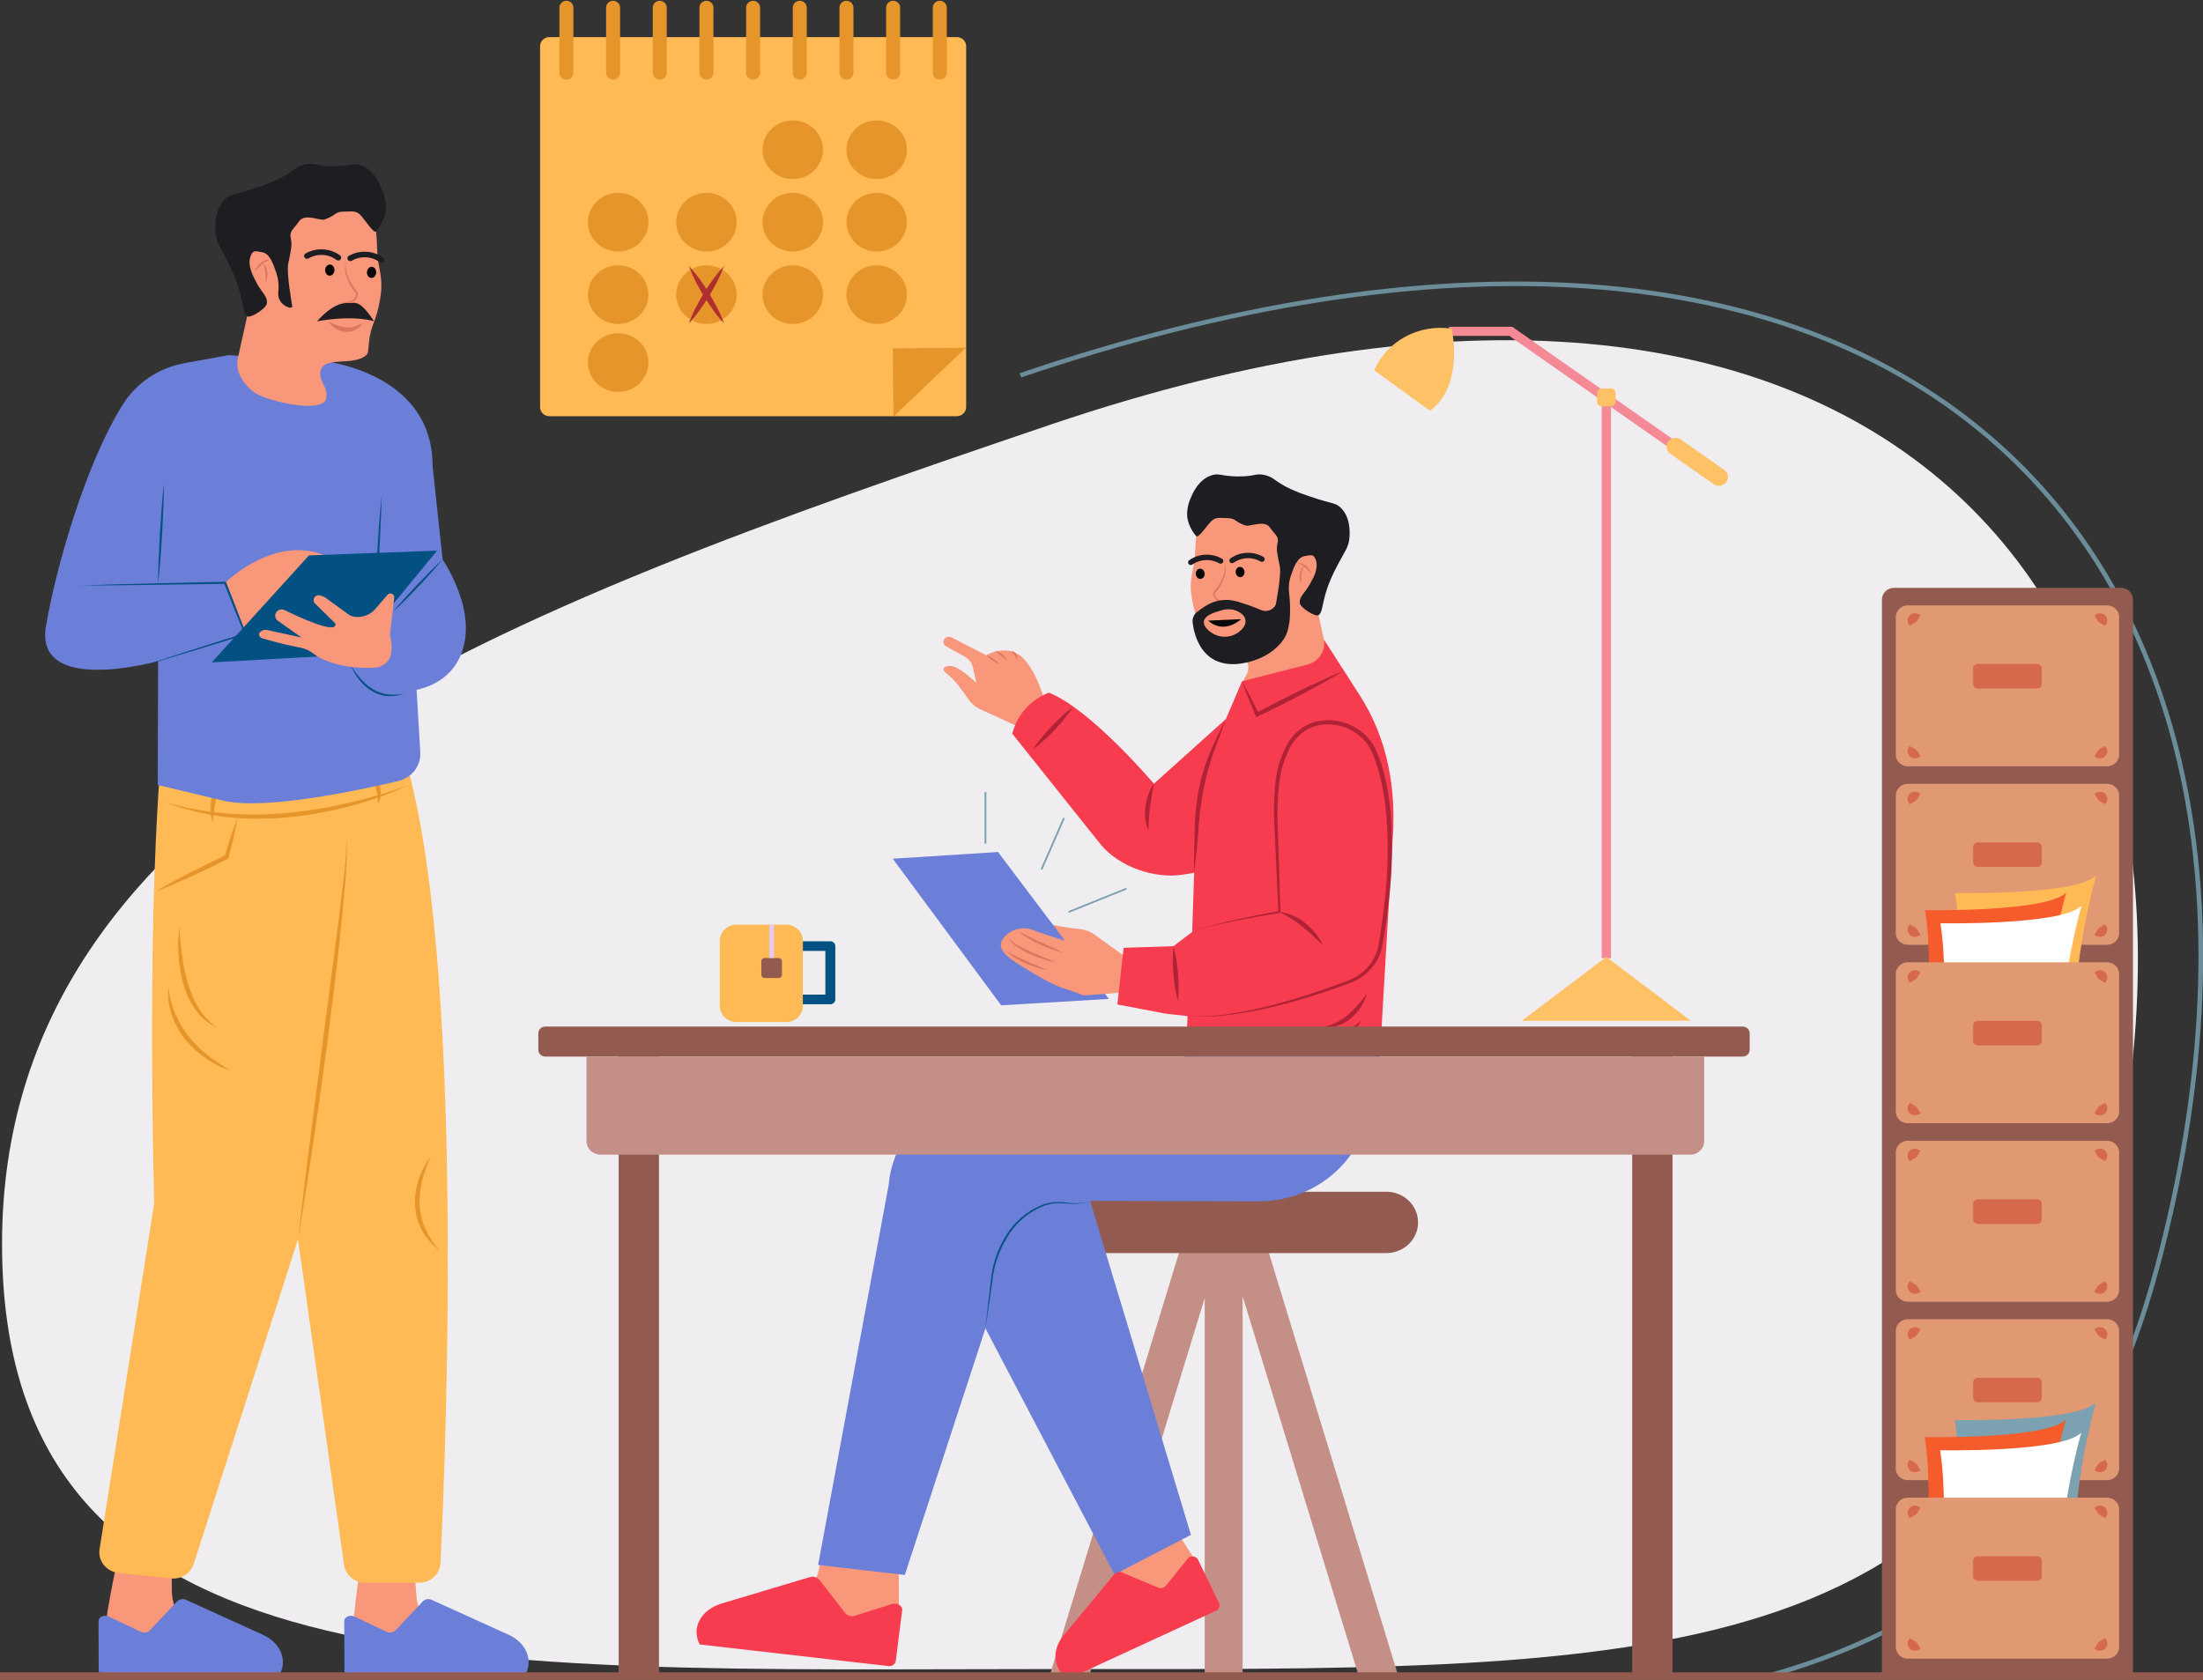 <svg width="531" height="405" viewBox="0 0 531 405" fill="none" xmlns="http://www.w3.org/2000/svg">
<rect x="0" y="0" width="531" height="405" fill="#333333" stroke="none"/>
<g clip-path="url(#clip0_847_5195)">
<path d="M505.753 299.919C477.712 405.552 392.646 402.411 253.121 402.411C113.597 402.411 0.49 409 0.49 299.919C0.49 190.837 121.421 147.11 253.121 102.409C451.589 35.047 547.317 143.336 505.753 299.919Z" fill="#EFEDEF"/>
<path d="M425.551 404.814L425.244 403.765C476.035 389.718 505.132 359.163 519.589 304.693C541.797 221.043 527.783 149.212 481.14 107.616C430.661 62.602 347.208 56.702 246.146 91L245.774 89.971C347.245 55.531 431.103 61.512 481.901 106.813C528.859 148.688 542.993 220.913 520.679 304.966C506.11 359.854 476.772 390.649 425.551 404.814Z" fill="#6A8D99"/>
<path d="M327.477 404.007L296.038 301.162L304.797 298.641L337.092 404.287L327.477 404.007Z" fill="#C38F86"/>
<path d="M262.544 404.007L252.929 404.287L285.223 298.641L293.982 301.162L262.544 404.007Z" fill="#C38F86"/>
<path d="M299.514 292.508H290.377V404.306H299.514V292.508Z" fill="#C38F86"/>
<path d="M334.179 287.332H248.449C244.241 287.332 240.83 290.642 240.83 294.724C240.83 298.807 244.241 302.116 248.449 302.116H334.179C338.387 302.116 341.798 298.807 341.798 294.724C341.798 290.642 338.387 287.332 334.179 287.332Z" fill="#935B50"/>
<path d="M193.517 242.126V242.529C193.516 243.559 193.095 244.546 192.344 245.274C191.594 246.002 190.577 246.411 189.516 246.411H177.499C176.438 246.411 175.42 246.002 174.67 245.274C173.92 244.546 173.498 243.559 173.498 242.529V226.815C173.498 225.786 173.92 224.799 174.67 224.071C175.42 223.343 176.438 222.934 177.499 222.934H189.516C190.577 222.934 191.594 223.343 192.344 224.071C193.095 224.799 193.516 225.786 193.517 226.815V242.126Z" fill="#FFBA55"/>
<path d="M200.141 226.939H193.517V229.269H198.941V239.796H193.517V242.125H200.141C200.299 242.126 200.455 242.096 200.601 242.037C200.747 241.979 200.879 241.893 200.99 241.785C201.102 241.677 201.19 241.548 201.25 241.407C201.311 241.265 201.342 241.114 201.341 240.961V228.104C201.342 227.951 201.311 227.799 201.25 227.658C201.19 227.517 201.102 227.388 200.99 227.28C200.879 227.172 200.746 227.086 200.601 227.028C200.455 226.969 200.299 226.939 200.141 226.939Z" fill="#025182"/>
<path d="M187.68 230.971H184.308C183.866 230.971 183.508 231.318 183.508 231.747V235.02C183.508 235.448 183.866 235.796 184.308 235.796H187.68C188.122 235.796 188.48 235.448 188.48 235.02V231.747C188.48 231.318 188.122 230.971 187.68 230.971Z" fill="#935B50"/>
<path d="M186.558 222.934H185.431V230.97H186.558V222.934Z" fill="#E5CAF3"/>
<path d="M216.501 374.359C216.501 374.359 217.327 400.568 215.174 401.039C213.022 401.511 159.81 396.167 169.757 393.299L186.11 389.449C188.929 388.816 191.501 387.407 193.515 385.39C195.529 383.374 196.9 380.836 197.464 378.081L199.024 370.017L216.501 374.359ZM281.95 366.742C281.95 366.742 295.269 386.455 293.85 387.729C292.43 389.002 249.11 407.47 255.336 401.058L265.99 391.178C267.843 389.486 269.135 387.298 269.703 384.891C270.271 382.484 270.088 379.968 269.179 377.662L266.469 370.828L281.95 366.742Z" fill="#F9977A"/>
<path d="M262.163 269.875C256.554 274.074 259.182 279.092 261.517 285.448L287.057 370.061L268.632 379.607L224.788 295.968C224.788 295.968 210.402 278.967 228.734 267.252L262.163 269.875Z" fill="#6C7FD8"/>
<path d="M271.51 230.876L263.88 225.377C262.785 224.591 261.492 224.107 260.137 223.976C257.751 223.741 253.915 223.253 252.236 222.429C250.608 221.629 249.786 222.323 250.618 223.859C251.107 224.762 252.831 225.953 257.346 227.361L253.417 228.302C252.837 228.442 252.233 228.467 251.642 228.376C251.051 228.285 250.485 228.08 249.977 227.772L245.652 225.139C245.382 224.975 245.062 224.909 244.748 224.95C244.433 224.992 244.143 225.139 243.929 225.367C243.808 225.497 243.717 225.651 243.663 225.818C243.609 225.985 243.594 226.161 243.617 226.335C243.64 226.509 243.702 226.675 243.798 226.824C243.894 226.972 244.022 227.098 244.173 227.194L251.981 232.282C251.981 232.282 251.23 238.307 257.239 239.613C263.248 240.918 271.51 238.608 271.51 238.608L271.51 230.876Z" fill="#F9977A"/>
<path d="M241.316 242.381L267.272 240.84L240.557 205.418L215.184 207.034L241.316 242.381Z" fill="#6C7FD8"/>
<path d="M273.89 239.001L260.385 227.911C260.385 227.911 253.114 225.821 248.927 224.201C247.763 223.767 246.49 223.691 245.28 223.983C244.07 224.276 242.982 224.922 242.164 225.835C240.598 227.59 240.654 229.361 245.01 232.152C251.525 236.325 254.846 237.863 256.809 238.415C257.488 238.606 261.287 240.012 261.287 240.012L273.89 239.001Z" fill="#F9977A"/>
<path d="M256.47 229.77C255.482 229.532 254.509 229.238 253.556 228.89C252.598 228.558 251.663 228.167 250.74 227.751C249.816 227.333 248.918 226.863 248.05 226.344C247.171 225.836 246.352 225.238 245.606 224.559C247.37 225.543 249.176 226.378 251.003 227.211C252.821 228.056 254.66 228.859 256.47 229.77ZM254.738 232.099C253.644 231.893 252.565 231.616 251.508 231.272C250.446 230.938 249.406 230.545 248.391 230.094C247.368 229.648 246.386 229.117 245.458 228.506C244.5 227.927 243.68 227.155 243.055 226.242C243.842 226.988 244.736 227.619 245.71 228.117C246.667 228.63 247.643 229.118 248.648 229.552C250.644 230.451 252.692 231.244 254.738 232.099ZM252.573 233.902C251.651 233.753 250.743 233.535 249.856 233.252C248.966 232.978 248.092 232.654 247.24 232.283C245.516 231.564 243.929 230.57 242.542 229.344C243.366 229.775 244.171 230.205 244.996 230.601C245.828 230.984 246.651 231.379 247.493 231.739L252.573 233.902Z" fill="#DD765E"/>
<path d="M244.976 174.999L236.334 171.023C235.114 170.466 234.077 169.592 233.336 168.499C232.058 166.6 229.895 163.595 228.363 162.55C226.876 161.536 227.179 160.539 229.019 160.559C230.101 160.571 232.004 161.493 235.349 164.661L234.516 160.947C234.388 160.391 234.141 159.868 233.792 159.411C233.442 158.954 232.998 158.573 232.488 158.293L228.052 155.825C227.78 155.678 227.573 155.439 227.473 155.153C227.373 154.867 227.386 154.555 227.509 154.278C227.586 154.116 227.697 153.971 227.834 153.852C227.97 153.733 228.131 153.643 228.305 153.587C228.479 153.53 228.663 153.509 228.846 153.524C229.029 153.54 229.207 153.591 229.369 153.676L237.696 157.983C237.696 157.983 243.14 154.69 247.046 159.158C250.953 163.626 252.389 171.583 252.389 171.583L244.976 174.999Z" fill="#F9977A"/>
<path d="M240.849 160.11C240.26 159.855 239.699 159.541 239.176 159.174C238.656 158.809 238.161 158.411 237.695 157.981C238.32 158.163 238.907 158.449 239.431 158.828C239.961 159.19 240.438 159.622 240.849 160.11ZM242.774 159.223C242.261 158.866 241.767 158.484 241.294 158.079C241.072 157.868 240.826 157.69 240.59 157.501C240.354 157.304 240.093 157.138 239.813 157.005C240.148 156.985 240.481 157.061 240.771 157.224C241.058 157.375 241.329 157.553 241.58 157.756C242.071 158.166 242.477 158.664 242.774 159.223ZM245.126 159.146C244.898 158.715 244.777 158.296 244.55 157.935C244.365 157.547 244.059 157.226 243.675 157.016C243.934 156.977 244.199 157.032 244.418 157.172C244.632 157.32 244.809 157.512 244.936 157.734C245.171 158.168 245.238 158.668 245.126 159.146Z" fill="#DD765E"/>
<path d="M307.574 117.549C304.365 117.237 301.124 117.643 298.102 118.737C296.692 119.277 291.534 121.252 289.213 126.015C288.332 127.824 288.221 129.958 287.998 134.225C287.858 136.891 286.863 138.84 287.03 142.076C287.221 144.7 287.814 147.282 288.788 149.737C290.259 153.592 289.554 155.851 290.225 156.554C292.931 159.387 300.571 156.729 300.884 160.569C301.077 162.941 299.162 163.469 299.468 166.241C299.865 169.834 312.156 167.32 315.73 165.355C316.217 165.088 320.621 162.1 319.912 157.922C319.533 155.69 316.961 145.253 317.087 143.886C317.543 138.945 320.157 138.228 321.938 132.2C322.425 130.681 322.489 129.064 322.123 127.514C321.757 125.963 320.974 124.535 319.854 123.373C316.569 120.124 312.234 118.068 307.574 117.549Z" fill="#F9977A"/>
<path d="M289.374 139.579C289.962 139.547 290.406 138.965 290.365 138.281C290.325 137.596 289.815 137.068 289.227 137.101C288.639 137.134 288.195 137.715 288.236 138.399C288.276 139.084 288.786 139.612 289.374 139.579Z" fill="#0A0709"/>
<path d="M298.979 139.151C299.567 139.119 300.011 138.537 299.971 137.853C299.93 137.169 299.421 136.64 298.833 136.673C298.245 136.706 297.801 137.287 297.841 137.972C297.882 138.656 298.391 139.184 298.979 139.151Z" fill="#0A0709"/>
<path d="M287.022 136.228C286.885 136.228 286.752 136.186 286.64 136.11C286.528 136.033 286.444 135.924 286.398 135.799C286.353 135.674 286.349 135.538 286.386 135.41C286.424 135.283 286.501 135.169 286.608 135.086C287.746 134.272 289.106 133.802 290.519 133.734C291.931 133.667 293.332 134.005 294.547 134.707C294.7 134.79 294.812 134.929 294.859 135.093C294.906 135.256 294.884 135.431 294.798 135.579C294.712 135.727 294.57 135.836 294.401 135.882C294.232 135.928 294.052 135.907 293.899 135.824C292.911 135.257 291.775 134.981 290.628 135.027C289.481 135.074 288.372 135.442 287.436 136.086C287.319 136.178 287.173 136.228 287.022 136.228ZM296.978 135.783C296.841 135.783 296.707 135.742 296.596 135.666C296.484 135.589 296.4 135.481 296.354 135.355C296.309 135.23 296.304 135.095 296.341 134.967C296.379 134.839 296.456 134.726 296.562 134.643C297.701 133.829 299.061 133.359 300.473 133.292C301.885 133.224 303.286 133.562 304.501 134.262C304.654 134.346 304.766 134.484 304.813 134.648C304.86 134.812 304.838 134.987 304.752 135.135C304.666 135.283 304.523 135.392 304.355 135.438C304.186 135.483 304.006 135.462 303.853 135.379C302.866 134.807 301.729 134.527 300.58 134.574C299.431 134.621 298.322 134.992 297.389 135.644C297.272 135.734 297.127 135.783 296.978 135.783Z" fill="#1E1D22"/>
<path d="M295.182 136.11C295.514 137.154 295.47 138.277 295.055 139.293C294.697 140.318 294.185 141.285 293.536 142.166C293.201 142.611 292.727 142.939 292.817 143.373C292.929 143.844 293.224 144.254 293.641 144.518C294.572 145.04 295.67 145.21 296.723 144.994C296.193 145.185 295.628 145.266 295.064 145.231C294.501 145.196 293.951 145.046 293.451 144.791C293.188 144.646 292.96 144.449 292.783 144.212C292.605 143.976 292.481 143.705 292.419 143.418C292.398 143.261 292.41 143.102 292.454 142.949C292.499 142.797 292.575 142.655 292.678 142.533L293.188 141.904C293.826 141.062 294.349 140.143 294.743 139.171C295.192 138.213 295.345 137.15 295.182 136.11ZM312.658 135.75C313.059 135.711 313.463 135.755 313.844 135.88C314.225 136.005 314.574 136.208 314.868 136.475C315.163 136.734 315.425 137.027 315.646 137.349C315.86 137.67 316.026 138.018 316.14 138.384C315.662 137.819 315.141 137.289 314.581 136.799C314.31 136.56 314.013 136.35 313.694 136.175C313.37 135.989 313.022 135.846 312.658 135.75Z" fill="#DD765E"/>
<path d="M313.787 140.882C313.332 140.18 313.144 139.346 313.256 138.524C313.313 138.114 313.436 137.715 313.621 137.341C313.804 136.973 314.055 136.641 314.363 136.361C314.212 136.741 314.04 137.091 313.935 137.463C313.811 137.824 313.73 138.197 313.693 138.575C313.598 139.344 313.63 140.123 313.787 140.882Z" fill="#DD765E"/>
<path d="M297.879 160.104C297.879 160.104 305.407 159.898 309.422 154.112C311.336 151.353 311.066 145.957 310.705 142.827C310.542 141.423 310.707 140.002 311.188 138.668C311.856 136.82 312.662 134.307 314.55 134.058C315.941 133.875 316.484 133.504 317.052 134.744C317.989 136.794 316.662 139.161 315.739 140.809C314.416 143.168 313.219 143.724 313.278 145.313C313.323 146.524 317.143 148.817 317.819 148.313C319.197 147.285 318.268 144.431 321.813 137.38C324.051 132.928 325.141 132.063 325.287 129.339C325.339 128.372 325.555 124.369 322.874 122.166C321.631 121.144 320.971 121.502 315.698 119.684C314.238 119.217 312.804 118.674 311.403 118.059C307.179 116.138 307.215 115.052 304.773 114.518C302.568 114.037 302.483 114.912 298.316 114.867C294.298 114.824 293.9 114.005 292.073 114.582C288.901 115.584 287.52 118.867 287.149 119.749C286.399 121.274 286.057 122.958 286.155 124.645C286.424 126.356 287.184 127.958 288.349 129.268C288.897 129.743 290.869 126.778 291.968 125.647C293.046 124.538 294.354 124.914 296.112 124.938C297.825 124.961 297.783 125.961 300.354 126.722C301.27 126.994 304.801 125.32 306.061 127.136C307.403 129.072 308.38 129.27 307.892 131.149C307.587 132.322 307.885 133.734 308.48 136.558C308.907 138.585 307.506 145.793 307.506 145.793C307.207 146.411 306.67 146.892 306.011 147.134C305.352 147.375 304.622 147.357 303.976 147.085C302.014 146.248 299.998 145.536 297.939 144.956C296.71 144.623 295.422 144.551 294.161 144.743C292.9 144.935 291.697 145.388 290.631 146.07C289.899 146.536 289.147 147.054 288.555 147.518C288.166 147.819 287.86 148.211 287.668 148.657C287.476 149.103 287.403 149.589 287.456 150.07C287.835 153.12 289.573 160.543 297.879 160.104ZM290.191 149.792C290.427 148.321 292.721 147.651 294.031 147.269C295.067 146.875 296.199 146.787 297.287 147.016C297.545 147.078 299.892 147.717 300.19 149.449C300.488 151.181 298.475 152.487 298.159 152.684C297.398 153.156 296.528 153.439 295.627 153.506C294.726 153.573 293.822 153.423 292.995 153.069C291.774 152.546 289.96 151.207 290.191 149.792Z" fill="#1E1D22"/>
<path d="M299.157 149.277C299.157 149.277 295.148 153.126 291.21 149.632L299.157 149.277Z" fill="#0A0709"/>
<path d="M252.803 166.995C262.89 170.945 278.127 188.954 278.127 188.954L295.481 173.358L299.374 164.251L314.975 160.269C316.308 159.958 317.473 159.176 318.243 158.075C319.013 156.974 319.331 155.634 319.137 154.317L319.118 154.209L327.743 167.631C334.559 178.237 336.626 190.469 335.643 202.812L332.639 254.025C332.639 254.025 283.707 259.648 285.853 254.025L286.243 244.986L280.917 244.385L269.328 242.175L270.83 228.519L282.849 228.117L287.356 224.703L287.837 210.432L285.175 210.86C278.195 211.981 269.74 208.92 265.383 203.696L244.004 176.904C244.548 174.69 245.63 172.635 247.161 170.911C248.692 169.187 250.627 167.844 252.803 166.995Z" fill="#F73C4F"/>
<path d="M323.936 161.707C322.265 162.722 320.582 163.714 318.867 164.649C317.161 165.598 315.452 166.543 313.721 167.445C310.26 169.255 306.772 171.014 303.238 172.686L302.774 172.905L302.595 172.467L300.928 168.383C300.399 167.011 299.859 165.643 299.374 164.251C300.105 165.538 300.781 166.848 301.468 168.153L303.449 172.102L302.807 171.883C306.243 170.029 309.727 168.262 313.238 166.546C314.992 165.686 316.769 164.868 318.548 164.054C320.319 163.226 322.122 162.455 323.936 161.707ZM287.356 224.703C289.024 224.033 290.738 223.478 292.487 223.041C294.228 222.581 295.979 222.157 297.74 221.768C301.259 220.986 304.794 220.279 308.346 219.645L308.139 219.892L307.193 199.434C306.976 196.005 307.037 192.564 307.378 189.144C307.661 185.664 308.686 182.279 310.386 179.203C311.306 177.657 312.575 176.332 314.098 175.328C315.651 174.345 317.442 173.772 319.293 173.665C321.131 173.545 322.973 173.816 324.692 174.459C326.41 175.103 327.963 176.103 329.242 177.39C329.879 178.032 330.446 178.737 330.934 179.493C331.402 180.253 331.796 181.054 332.111 181.885C332.755 183.499 333.287 185.152 333.704 186.834C334.525 190.184 335.057 193.596 335.296 197.032C335.739 203.879 335.544 210.751 334.714 217.564C334.338 220.969 333.827 224.355 333.249 227.73C332.952 229.48 332.258 231.145 331.217 232.603C330.176 234.062 328.814 235.277 327.229 236.162C326.448 236.598 325.626 236.962 324.775 237.249L322.296 238.139C320.64 238.724 318.973 239.278 317.302 239.818C313.954 240.886 310.577 241.873 307.153 242.684C303.735 243.518 300.271 244.168 296.779 244.631C293.291 245.118 289.758 245.238 286.243 244.986C289.755 245.159 293.276 244.961 296.745 244.396C300.212 243.857 303.646 243.133 307.031 242.226C310.416 241.326 313.77 240.322 317.092 239.213C318.75 238.654 320.403 238.081 322.044 237.477L324.501 236.56C325.309 236.278 326.087 235.923 326.825 235.498C328.291 234.657 329.545 233.511 330.497 232.142C331.449 230.772 332.075 229.214 332.33 227.581C332.867 224.217 333.377 220.848 333.731 217.463C334.524 210.707 334.687 203.896 334.219 197.112C333.97 193.736 333.432 190.385 332.612 187.095C332.214 185.456 331.703 183.845 331.083 182.272C330.529 180.72 329.635 179.303 328.464 178.117C327.298 176.933 325.88 176.011 324.308 175.415C322.736 174.819 321.049 174.564 319.365 174.667C317.687 174.754 316.061 175.266 314.65 176.151C313.251 177.068 312.084 178.279 311.236 179.695C309.598 182.652 308.601 185.903 308.306 189.248C307.926 192.621 307.82 196.018 307.992 199.407L308.636 219.874L308.643 220.087L308.429 220.121C304.873 220.678 301.328 221.306 297.793 222.004C296.027 222.355 294.269 222.74 292.518 223.158C290.762 223.555 289.037 224.071 287.356 224.703ZM295.481 173.358C294.971 174.874 294.393 176.363 293.851 177.866C293.272 179.358 292.69 180.833 292.202 182.34C291.202 185.341 290.421 188.405 289.863 191.512C289.338 194.631 288.984 197.775 288.802 200.93L288.379 205.684C288.197 207.267 288.053 208.852 287.837 210.433C287.798 208.838 287.832 207.248 287.828 205.655L287.938 200.884C287.969 199.294 288.03 197.708 288.142 196.101C288.271 194.502 288.481 192.908 288.756 191.325C289.322 188.162 290.204 185.059 291.39 182.062C292.594 179.069 294.037 176.224 295.481 173.358ZM278.127 188.954C277.794 190.88 277.426 192.706 277.2 194.56C277.061 195.483 276.998 196.41 276.931 197.343C276.859 198.281 276.882 199.214 276.84 200.201C276.418 199.305 276.152 198.348 276.054 197.368C275.944 196.389 275.954 195.401 276.084 194.425C276.213 193.453 276.444 192.496 276.774 191.57C277.093 190.639 277.549 189.758 278.127 188.954Z" fill="#B02336"/>
<path d="M318.904 227.917C317.254 226.35 315.677 224.83 313.968 223.455C313.119 222.767 312.233 222.121 311.315 221.522C310.369 220.928 309.392 220.381 308.388 219.883C310.725 220.151 312.923 221.104 314.687 222.616C315.576 223.344 316.387 224.157 317.108 225.042C317.837 225.917 318.441 226.884 318.904 227.917ZM329.42 239.565C329.146 240.705 328.674 241.792 328.026 242.779C327.385 243.786 326.594 244.697 325.679 245.48C324.747 246.267 323.669 246.873 322.502 247.268C321.347 247.654 320.113 247.767 318.904 247.599C320.03 247.345 321.124 246.97 322.165 246.481C323.165 245.985 324.099 245.372 324.945 244.655C326.65 243.147 328.153 241.437 329.42 239.565ZM328.132 245.992C327.653 247.039 326.93 247.965 326.021 248.696C325.12 249.446 324.106 250.057 323.013 250.507C321.918 250.936 320.768 251.216 319.594 251.339C319.014 251.398 318.429 251.421 317.846 251.408C317.265 251.375 316.687 251.31 316.114 251.214C316.683 251.067 317.245 250.988 317.799 250.874C318.349 250.735 318.903 250.655 319.439 250.501C320.508 250.236 321.558 249.902 322.581 249.5C324.641 248.677 326.524 247.487 328.132 245.992ZM282.849 228.118C283.423 230.275 283.79 232.479 283.946 234.702C284.152 236.922 284.144 239.155 283.922 241.373C283.346 239.216 282.979 237.011 282.825 234.788C282.622 232.569 282.63 230.336 282.849 228.118ZM258.73 170.379C257.406 172.349 255.907 174.202 254.249 175.919C252.629 177.668 250.853 179.275 248.94 180.72C250.263 178.749 251.762 176.895 253.421 175.18C255.043 173.433 256.82 171.826 258.73 170.379Z" fill="#B02336"/>
<path d="M237.747 190.975H237.308V203.402H237.747V190.975Z" fill="#7CA1B1"/>
<path d="M257.643 220.081L257.475 219.686L271.427 214.055L271.597 214.448L257.643 220.081Z" fill="#7CA1B1"/>
<path d="M256.267 197.106L250.838 209.533L251.242 209.699L256.671 197.272L256.267 197.106Z" fill="#7CA1B1"/>
<path d="M332.639 254.024C333.085 262.783 330.545 271.441 325.411 278.658C322.887 282.1 319.541 284.898 315.66 286.813C311.778 288.727 307.477 289.7 303.123 289.65L260.776 289.532C253.602 289.846 247.495 289.779 245.394 296.206L218.093 379.72L197.19 377.312L214.234 285.527C214.234 285.527 214.876 267.251 235.458 264.462L285.302 255.735L286.077 248.85L332.639 254.024Z" fill="#6C7FD8"/>
<path d="M285.415 255.919L285.191 255.552L295.369 249.713L295.594 250.08L285.415 255.919Z" fill="#5E7C24"/>
<path d="M237.527 320.27C237.926 316.483 238.353 312.701 238.81 308.922C239.134 305.083 240.354 301.367 242.378 298.054C244.355 294.676 247.432 292.031 251.126 290.535C252.054 290.183 253.026 289.951 254.017 289.846C255.004 289.793 255.993 289.818 256.976 289.921C258.912 290.225 260.892 290.143 262.794 289.68C260.902 290.217 258.917 290.375 256.96 290.145C255.99 290.068 255.016 290.065 254.045 290.136C253.087 290.259 252.15 290.505 251.258 290.866C247.675 292.379 244.7 294.987 242.786 298.294C240.781 301.547 239.55 305.193 239.182 308.967C238.659 312.738 238.108 316.506 237.527 320.27Z" fill="#065082"/>
<path d="M403.134 254.734H393.417V404.289H403.134V254.734Z" fill="#935B50"/>
<path d="M420.059 247.504H131.42C130.495 247.504 129.745 248.232 129.745 249.129V253.109C129.745 254.007 130.495 254.735 131.42 254.735H420.059C420.984 254.735 421.734 254.007 421.734 253.109V249.129C421.734 248.232 420.984 247.504 420.059 247.504Z" fill="#935B50"/>
<path d="M158.84 254.734H149.123V404.289H158.84V254.734Z" fill="#935B50"/>
<path d="M141.372 254.734H410.773V275.135C410.773 275.562 410.687 275.985 410.518 276.379C410.35 276.774 410.103 277.132 409.792 277.434C409.481 277.736 409.112 277.975 408.705 278.139C408.299 278.302 407.863 278.386 407.423 278.386H144.722C144.282 278.386 143.847 278.302 143.44 278.139C143.034 277.975 142.664 277.736 142.353 277.434C142.042 277.132 141.795 276.774 141.627 276.379C141.459 275.985 141.372 275.562 141.372 275.135L141.372 254.734Z" fill="#C38F86"/>
<path d="M215.276 100.348H132.426C131.829 100.348 131.257 100.118 130.835 99.708C130.413 99.299 130.176 98.743 130.176 98.165V11.131C130.176 10.552 130.413 9.996 130.835 9.587C131.257 9.177 131.829 8.947 132.426 8.947H230.625C231.222 8.947 231.794 9.177 232.216 9.587C232.638 9.996 232.875 10.552 232.875 11.131V83.916L215.276 100.348ZM230.625 100.348C231.222 100.348 231.794 100.118 232.216 99.708C232.638 99.299 232.875 98.743 232.875 98.165V83.916L215.276 100.348H230.625Z" fill="#FFBA55"/>
<path d="M147.775 19.186C147.554 19.186 147.334 19.144 147.13 19.061C146.925 18.979 146.739 18.858 146.582 18.706C146.425 18.554 146.301 18.374 146.216 18.175C146.131 17.976 146.088 17.764 146.088 17.548V1.829C146.088 1.395 146.266 0.978 146.582 0.671C146.899 0.364 147.328 0.191 147.775 0.191C148.223 0.191 148.652 0.364 148.969 0.671C149.285 0.978 149.463 1.395 149.463 1.829V17.548C149.463 17.764 149.419 17.976 149.335 18.175C149.25 18.374 149.125 18.554 148.969 18.706C148.812 18.858 148.626 18.979 148.421 19.061C148.216 19.144 147.997 19.186 147.775 19.186ZM136.525 19.186C136.304 19.186 136.084 19.144 135.88 19.061C135.675 18.979 135.489 18.858 135.332 18.706C135.175 18.554 135.051 18.374 134.966 18.175C134.881 17.976 134.838 17.764 134.838 17.548V1.829C134.838 1.395 135.016 0.978 135.332 0.671C135.649 0.364 136.078 0.191 136.525 0.191C136.973 0.191 137.402 0.364 137.719 0.671C138.035 0.978 138.213 1.395 138.213 1.829V17.548C138.213 17.764 138.169 17.976 138.085 18.175C138 18.374 137.875 18.554 137.719 18.706C137.562 18.858 137.376 18.979 137.171 19.061C136.966 19.144 136.747 19.186 136.525 19.186ZM159.025 19.186C158.804 19.186 158.584 19.144 158.38 19.061C158.175 18.979 157.989 18.858 157.832 18.706C157.675 18.554 157.551 18.374 157.466 18.175C157.381 17.976 157.338 17.764 157.338 17.548V1.829C157.338 1.395 157.516 0.978 157.832 0.671C158.149 0.364 158.578 0.191 159.025 0.191C159.473 0.191 159.902 0.364 160.219 0.671C160.535 0.978 160.713 1.395 160.713 1.829V17.548C160.713 17.764 160.669 17.976 160.585 18.175C160.5 18.374 160.375 18.554 160.219 18.706C160.062 18.858 159.876 18.979 159.671 19.061C159.466 19.144 159.247 19.186 159.025 19.186ZM170.275 19.186C170.054 19.186 169.834 19.144 169.63 19.061C169.425 18.979 169.239 18.858 169.082 18.706C168.925 18.554 168.801 18.374 168.716 18.175C168.631 17.976 168.588 17.764 168.588 17.548V1.829C168.588 1.395 168.766 0.978 169.082 0.671C169.399 0.364 169.828 0.191 170.275 0.191C170.723 0.191 171.152 0.364 171.469 0.671C171.785 0.978 171.963 1.395 171.963 1.829V17.548C171.963 17.764 171.919 17.976 171.835 18.175C171.75 18.374 171.625 18.554 171.469 18.706C171.312 18.858 171.126 18.979 170.921 19.061C170.716 19.144 170.497 19.186 170.275 19.186ZM181.525 19.186C181.304 19.186 181.084 19.144 180.88 19.061C180.675 18.979 180.489 18.858 180.332 18.706C180.175 18.554 180.051 18.374 179.966 18.175C179.881 17.976 179.838 17.764 179.838 17.548V1.829C179.838 1.395 180.016 0.978 180.332 0.671C180.649 0.364 181.078 0.191 181.525 0.191C181.973 0.191 182.402 0.364 182.719 0.671C183.035 0.978 183.213 1.395 183.213 1.829V17.548C183.213 17.764 183.169 17.976 183.085 18.175C183 18.374 182.875 18.554 182.719 18.706C182.562 18.858 182.376 18.979 182.171 19.061C181.966 19.144 181.747 19.186 181.525 19.186ZM192.775 19.186C192.554 19.186 192.334 19.144 192.13 19.061C191.925 18.979 191.739 18.858 191.582 18.706C191.425 18.554 191.301 18.374 191.216 18.175C191.131 17.976 191.088 17.764 191.088 17.548V1.829C191.088 1.395 191.266 0.978 191.582 0.671C191.899 0.364 192.328 0.191 192.775 0.191C193.223 0.191 193.652 0.364 193.969 0.671C194.285 0.978 194.463 1.395 194.463 1.829V17.548C194.463 17.764 194.419 17.976 194.335 18.175C194.25 18.374 194.125 18.554 193.969 18.706C193.812 18.858 193.626 18.979 193.421 19.061C193.216 19.144 192.997 19.186 192.775 19.186ZM204.025 19.186C203.804 19.186 203.584 19.144 203.38 19.061C203.175 18.979 202.989 18.858 202.832 18.706C202.675 18.554 202.551 18.374 202.466 18.175C202.381 17.976 202.338 17.764 202.338 17.548V1.829C202.338 1.395 202.516 0.978 202.832 0.671C203.149 0.364 203.578 0.191 204.025 0.191C204.473 0.191 204.902 0.364 205.219 0.671C205.535 0.978 205.713 1.395 205.713 1.829V17.548C205.713 17.764 205.669 17.976 205.585 18.175C205.5 18.374 205.375 18.554 205.219 18.706C205.062 18.858 204.876 18.979 204.671 19.061C204.466 19.144 204.247 19.186 204.025 19.186ZM215.275 19.186C215.054 19.186 214.834 19.144 214.63 19.061C214.425 18.979 214.239 18.858 214.082 18.706C213.925 18.554 213.801 18.374 213.716 18.175C213.631 17.976 213.588 17.764 213.588 17.548V1.829C213.588 1.395 213.766 0.978 214.082 0.671C214.399 0.364 214.828 0.191 215.275 0.191C215.723 0.191 216.152 0.364 216.469 0.671C216.785 0.978 216.963 1.395 216.963 1.829V17.548C216.963 17.764 216.919 17.976 216.835 18.175C216.75 18.374 216.625 18.554 216.469 18.706C216.312 18.858 216.126 18.979 215.921 19.061C215.716 19.144 215.497 19.186 215.275 19.186ZM226.525 19.186C226.304 19.186 226.084 19.144 225.88 19.061C225.675 18.979 225.489 18.858 225.332 18.706C225.175 18.554 225.051 18.374 224.966 18.175C224.881 17.976 224.838 17.764 224.838 17.548V1.829C224.838 1.395 225.016 0.978 225.332 0.671C225.649 0.364 226.078 0.191 226.525 0.191C226.973 0.191 227.402 0.364 227.719 0.671C228.035 0.978 228.213 1.395 228.213 1.829V17.548C228.213 17.764 228.169 17.976 228.085 18.175C228 18.374 227.875 18.554 227.719 18.706C227.562 18.858 227.376 18.979 227.171 19.061C226.966 19.144 226.747 19.186 226.525 19.186Z" fill="#E6952A"/>
<path d="M232.797 83.838L215.198 83.995L215.353 100.427L232.797 83.838Z" fill="#E6952A"/>
<path d="M191.088 43.181C195.114 43.181 198.378 40.014 198.378 36.107C198.378 32.2 195.114 29.033 191.088 29.033C187.062 29.033 183.798 32.2 183.798 36.107C183.798 40.014 187.062 43.181 191.088 43.181Z" fill="#E6952A"/>
<path d="M211.316 43.181C215.343 43.181 218.606 40.014 218.606 36.107C218.606 32.2 215.343 29.033 211.316 29.033C207.29 29.033 204.026 32.2 204.026 36.107C204.026 40.014 207.29 43.181 211.316 43.181Z" fill="#E6952A"/>
<path d="M148.999 60.646C153.025 60.646 156.289 57.479 156.289 53.572C156.289 49.665 153.025 46.498 148.999 46.498C144.973 46.498 141.709 49.665 141.709 53.572C141.709 57.479 144.973 60.646 148.999 60.646Z" fill="#E6952A"/>
<path d="M170.275 60.646C174.301 60.646 177.565 57.479 177.565 53.572C177.565 49.665 174.301 46.498 170.275 46.498C166.249 46.498 162.985 49.665 162.985 53.572C162.985 57.479 166.249 60.646 170.275 60.646Z" fill="#E6952A"/>
<path d="M191.088 60.646C195.114 60.646 198.378 57.479 198.378 53.572C198.378 49.665 195.114 46.498 191.088 46.498C187.062 46.498 183.798 49.665 183.798 53.572C183.798 57.479 187.062 60.646 191.088 60.646Z" fill="#E6952A"/>
<path d="M211.316 60.646C215.343 60.646 218.606 57.479 218.606 53.572C218.606 49.665 215.343 46.498 211.316 46.498C207.29 46.498 204.026 49.665 204.026 53.572C204.026 57.479 207.29 60.646 211.316 60.646Z" fill="#E6952A"/>
<path d="M148.999 78.112C153.025 78.112 156.289 74.945 156.289 71.039C156.289 67.132 153.025 63.965 148.999 63.965C144.973 63.965 141.709 67.132 141.709 71.039C141.709 74.945 144.973 78.112 148.999 78.112Z" fill="#E6952A"/>
<path d="M170.275 78.112C174.301 78.112 177.565 74.945 177.565 71.039C177.565 67.132 174.301 63.965 170.275 63.965C166.249 63.965 162.985 67.132 162.985 71.039C162.985 74.945 166.249 78.112 170.275 78.112Z" fill="#E6952A"/>
<path d="M191.088 78.112C195.114 78.112 198.378 74.945 198.378 71.039C198.378 67.132 195.114 63.965 191.088 63.965C187.062 63.965 183.798 67.132 183.798 71.039C183.798 74.945 187.062 78.112 191.088 78.112Z" fill="#E6952A"/>
<path d="M211.316 78.112C215.343 78.112 218.606 74.945 218.606 71.039C218.606 67.132 215.343 63.965 211.316 63.965C207.29 63.965 204.026 67.132 204.026 71.039C204.026 74.945 207.29 78.112 211.316 78.112Z" fill="#E6952A"/>
<path d="M148.999 94.487C153.025 94.487 156.289 91.32 156.289 87.414C156.289 83.507 153.025 80.34 148.999 80.34C144.973 80.34 141.709 83.507 141.709 87.414C141.709 91.32 144.973 94.487 148.999 94.487Z" fill="#E6952A"/>
<path d="M166.039 64.119C167.877 66.146 169.505 68.344 170.899 70.68C171.595 71.839 172.274 73.008 172.881 74.219C173.514 75.427 174.059 76.677 174.512 77.959C173.569 76.959 172.698 75.897 171.907 74.78C171.102 73.684 170.369 72.546 169.652 71.399C168.205 69.093 166.995 66.655 166.039 64.119Z" fill="#AF2F2F"/>
<path d="M174.512 64.119C173.557 66.655 172.347 69.093 170.899 71.399C170.183 72.546 169.45 73.684 168.644 74.78C167.853 75.897 166.982 76.959 166.039 77.959C166.493 76.677 167.038 75.427 167.67 74.219C168.277 73.008 168.957 71.839 169.652 70.68C171.046 68.344 172.674 66.146 174.512 64.119Z" fill="#AF2F2F"/>
<path d="M257.417 404.802C253.868 402.502 253.385 397.916 256.301 394.39L268.567 379.56C268.793 379.31 269.093 379.133 269.425 379.053C269.758 378.974 270.108 378.994 270.428 379.113L279.161 382.783C279.498 382.908 279.868 382.924 280.216 382.829C280.563 382.735 280.87 382.534 281.091 382.257L286.184 375.895C286.326 375.694 286.516 375.531 286.737 375.419C286.959 375.307 287.206 375.25 287.456 375.252C287.706 375.255 287.952 375.317 288.171 375.433C288.391 375.55 288.577 375.717 288.714 375.92L293.886 386.62C294.013 386.957 293.999 387.329 293.845 387.656C293.692 387.983 293.412 388.237 293.067 388.365L257.428 404.809L257.417 404.802ZM168.637 396.466C166.573 392.445 168.953 388.095 174.022 386.579L195.344 380.203C195.722 380.106 196.121 380.114 196.494 380.227C196.868 380.34 197.201 380.553 197.456 380.842L203.774 388.964C204.042 389.267 204.397 389.487 204.794 389.595C205.191 389.702 205.612 389.694 206.003 389.57L214.984 386.74C216.202 386.357 217.589 387.157 217.461 388.17L215.891 400.568C215.784 400.954 215.527 401.284 215.173 401.489C214.82 401.694 214.398 401.757 213.998 401.666L168.644 396.478L168.637 396.466Z" fill="#F73C4F"/>
<path d="M413.667 115.892L414.983 114.12L364.51 78.791H349.249V80.974H363.783L413.667 115.892Z" fill="#F58A97"/>
<path d="M414.323 117.119C414.784 117.12 415.233 116.978 415.606 116.716C415.979 116.453 416.256 116.082 416.398 115.656C416.539 115.231 416.539 114.773 416.395 114.348C416.252 113.923 415.973 113.553 415.599 113.292L405.138 105.969C404.669 105.642 404.086 105.508 403.516 105.598C402.946 105.687 402.435 105.993 402.097 106.447C401.759 106.902 401.621 107.468 401.713 108.021C401.806 108.575 402.12 109.07 402.589 109.398L413.05 116.72C413.42 116.98 413.866 117.12 414.323 117.119Z" fill="#FEC165"/>
<path d="M388.313 95.816H386.063V231.026H388.313V95.816Z" fill="#F58A97"/>
<path d="M344.675 99.028L331.216 89.264C332.739 85.816 335.403 82.959 338.788 81.144C342.172 79.33 346.083 78.662 349.902 79.247C349.902 79.247 353.038 92.941 344.675 99.028Z" fill="#FEC165"/>
<path d="M366.803 246.115H407.573L387.188 230.715L366.803 246.115Z" fill="#FEC165"/>
<path d="M386.092 97.971H388.284C388.906 97.971 389.409 97.482 389.409 96.879V94.751C389.409 94.149 388.906 93.66 388.284 93.66H386.092C385.47 93.66 384.967 94.149 384.967 94.751V96.879C384.967 97.482 385.47 97.971 386.092 97.971Z" fill="#FEC165"/>
<path d="M27.814 378.419C27.814 378.419 23.643 398.468 25.175 399.096C26.707 399.724 66.888 402.178 59.902 398.746L48.3 393.769C46.271 392.899 44.543 391.479 43.324 389.681C42.104 387.883 41.445 385.781 41.424 383.629L41.363 377.236L27.814 378.419ZM86.438 380.422C86.438 380.422 83.595 400.688 85.165 401.22C86.736 401.751 126.996 401.71 119.798 398.718L107.892 394.471C105.81 393.728 103.992 392.418 102.657 390.699C101.322 388.98 100.526 386.924 100.363 384.777L99.882 378.402L86.438 380.422Z" fill="#F9977A"/>
<path d="M39.374 177.039C39.374 177.039 35.227 208.78 37.165 290.155L23.961 373.75C23.829 375.063 24.236 376.373 25.094 377.397C25.951 378.421 27.19 379.075 28.542 379.218L41.204 380.557C42.394 380.683 43.593 380.404 44.594 379.767C45.596 379.13 46.339 378.175 46.695 377.065L71.823 298.794L82.93 377.283C83.099 378.483 83.711 379.582 84.652 380.378C85.593 381.174 86.798 381.613 88.047 381.613H101.02C102.347 381.614 103.624 381.118 104.585 380.229C105.546 379.34 106.117 378.126 106.179 376.839C107.464 350.203 112.75 219.582 95.252 175.92L39.374 177.039Z" fill="#FFBA55"/>
<path d="M71.824 298.793C72.745 290.707 73.763 282.634 74.782 274.561L77.902 250.354L81.062 226.154C81.593 222.121 82.09 218.085 82.553 214.046C83.116 210.019 83.445 205.964 83.538 201.901C83.663 205.971 83.517 210.045 83.102 214.097C82.744 218.151 82.35 222.202 81.922 226.249C81.052 234.342 80.037 242.417 79.017 250.491C77.915 258.555 76.838 266.622 75.636 274.672C74.438 282.723 73.204 290.768 71.824 298.793ZM103.91 278.765C102.991 280.618 102.275 282.558 101.774 284.555C101.274 286.514 101.069 288.534 101.165 290.55C101.214 291.55 101.35 292.544 101.572 293.522C101.823 294.495 102.16 295.446 102.579 296.363C103.451 298.229 104.581 299.971 105.936 301.542C105.535 301.201 105.137 300.85 104.747 300.488C104.336 300.146 103.958 299.768 103.617 299.359L102.619 298.105C102.308 297.668 102.031 297.209 101.789 296.734C101.265 295.794 100.846 294.802 100.539 293.776C99.726 290.655 99.863 287.372 100.932 284.324C101.589 282.319 102.597 280.439 103.91 278.765ZM43.249 223.595C43.356 225.851 43.588 228.083 43.884 230.295C44.177 232.499 44.628 234.68 45.234 236.823C45.813 238.954 46.676 241.003 47.801 242.918C48.937 244.851 50.506 246.51 52.393 247.773C50.218 246.834 48.368 245.308 47.062 243.377C45.743 241.46 44.76 239.345 44.151 237.117C42.94 232.71 42.634 228.116 43.249 223.595ZM40.606 238.03C40.816 240.201 41.362 242.329 42.226 244.342C43.474 247.341 45.343 250.061 47.715 252.332C48.113 252.708 48.483 253.114 48.904 253.466L50.182 254.512C50.6 254.872 51.044 255.204 51.51 255.505L52.874 256.466C53.803 257.085 54.794 257.61 55.74 258.238C54.685 257.834 53.632 257.398 52.594 256.926C51.578 256.407 50.595 255.827 49.652 255.191C47.751 253.905 46.056 252.352 44.624 250.583C43.216 248.787 42.128 246.775 41.404 244.631C40.657 242.51 40.385 240.26 40.606 238.03ZM57.336 196.916C57.027 198.577 56.699 200.233 56.303 201.87C55.919 203.512 55.545 205.155 55.113 206.783L55.058 206.993L54.846 207.101C52.02 208.533 49.171 209.921 46.285 211.236C44.851 211.912 43.38 212.515 41.929 213.158C40.474 213.793 38.997 214.384 37.508 214.952C38.87 214.137 40.243 213.345 41.64 212.596C43.04 211.856 44.42 211.076 45.838 210.368C48.654 208.917 51.507 207.538 54.384 206.204L54.116 206.521C54.592 204.904 55.124 203.302 55.647 201.698C56.158 200.09 56.737 198.501 57.336 196.916Z" fill="#E6952A"/>
<path d="M98.506 189.26C93.978 191.376 89.257 193.08 84.404 194.35C79.544 195.632 74.585 196.535 69.577 197.049L65.807 197.326L62.026 197.381C60.766 197.435 59.507 197.33 58.248 197.272C56.988 197.242 55.73 197.141 54.482 196.971C49.479 196.41 44.574 195.211 39.895 193.405C41.111 193.71 42.32 194.025 43.523 194.349C44.126 194.503 44.722 194.685 45.331 194.815L47.176 195.129C48.404 195.334 49.618 195.614 50.853 195.766L54.568 196.135C59.529 196.532 64.518 196.475 69.468 195.964C74.427 195.495 79.347 194.685 84.188 193.541C86.614 192.976 89.025 192.346 91.408 191.618C93.81 190.943 96.165 190.126 98.506 189.26Z" fill="#E6952A"/>
<path d="M91.134 193.777C91.113 192.196 90.839 190.628 90.322 189.129C90.063 188.39 89.765 187.663 89.43 186.953C89.096 186.228 88.707 185.522 88.359 184.742C89.067 185.232 89.686 185.835 90.188 186.524C90.701 187.218 91.105 187.981 91.39 188.788C91.662 189.607 91.793 190.463 91.779 191.323C91.784 192.181 91.561 193.026 91.134 193.777ZM51.268 198.381C50.945 197.337 50.777 196.253 50.769 195.163C50.743 194.067 50.847 192.971 51.079 191.898C51.327 190.815 51.735 189.772 52.291 188.803C52.864 187.843 53.66 187.025 54.615 186.416C54.012 187.287 53.497 188.212 53.079 189.179C52.706 190.141 52.405 191.128 52.178 192.132C51.761 194.198 51.458 196.284 51.268 198.381Z" fill="#E6952A"/>
<path d="M55.044 85.633L76.135 86.778C76.135 86.778 104.315 88.821 104.276 112.428L106.684 134.885C108.749 138.075 110.33 141.537 111.378 145.165C114.136 155.003 110.662 164.065 100.413 166.314L101.3 181.386C101.392 182.956 100.914 184.507 99.949 185.771C98.984 187.034 97.593 187.929 96.019 188.3C85.829 190.709 64.389 195.214 54.26 193.148L38.016 189.256L38.11 159.387C38.11 159.387 8.258 167.779 11.076 150.995C13.348 137.469 20.419 112.204 29.619 97.484C31.246 94.906 33.414 92.688 35.982 90.977C38.551 89.265 41.462 88.097 44.526 87.55L55.044 85.633Z" fill="#6C7FD8"/>
<path d="M54.26 140.509C54.26 140.509 65.775 129.083 77.927 133.779L58.553 151.435L54.26 140.509Z" fill="#F9977A"/>
<path d="M91.969 119.459C91.914 122.172 91.829 124.883 91.712 127.593L91.308 135.719L90.777 143.838C90.583 146.543 90.356 149.247 90.096 151.949C90.15 149.236 90.236 146.524 90.352 143.815L90.757 135.689L91.29 127.57C91.483 124.864 91.709 122.161 91.969 119.459ZM19.048 141.163C24.915 140.96 30.782 140.781 36.65 140.663L54.254 140.251L54.44 140.246L54.508 140.416C56.141 144.517 57.705 148.644 59.307 152.757L59.39 152.968L59.17 153.035L46.896 156.801C42.811 158.075 38.695 159.255 34.595 160.484C38.664 159.163 42.717 157.792 46.801 156.515L59.036 152.63L58.898 152.908C57.272 148.805 55.606 144.715 54.012 140.6L54.264 140.766L36.657 141.008C30.788 141.109 24.918 141.148 19.048 141.163Z" fill="#065082"/>
<path d="M39.504 116.611C39.5 120.657 39.282 124.69 39.083 128.725C38.818 132.756 38.572 136.788 38.109 140.809C38.112 136.763 38.331 132.73 38.532 128.695C38.797 124.664 39.044 120.632 39.504 116.611ZM84.585 160.375C85.226 161.514 85.987 162.586 86.855 163.573C87.7 164.557 88.695 165.408 89.806 166.099C90.903 166.798 92.149 167.246 93.45 167.41C94.772 167.569 96.112 167.509 97.413 167.23C96.138 167.714 94.769 167.915 93.403 167.82C92.019 167.709 90.684 167.274 89.512 166.552C88.364 165.816 87.354 164.896 86.525 163.831C85.698 162.783 85.044 161.617 84.585 160.375ZM94.621 147.622C96.463 145.349 98.463 143.217 100.449 141.073C102.483 138.971 104.503 136.857 106.683 134.886C104.842 137.159 102.842 139.291 100.855 141.435C98.821 143.536 96.799 145.649 94.621 147.622Z" fill="#065082"/>
<path d="M105.352 132.76L74.475 133.907L51.037 159.708L84.733 157.816L105.352 132.76Z" fill="#025182"/>
<path d="M90.268 160.983C87.162 161.129 81.27 160.969 76.514 158.279L75.238 157.369C74.41 156.778 73.462 156.365 72.457 156.158C69.302 155.564 66.186 154.794 63.122 153.854C62.902 153.768 62.715 153.618 62.588 153.424C62.46 153.23 62.399 153.002 62.412 152.772C62.604 152.446 62.896 152.187 63.246 152.028C63.597 151.87 63.99 151.821 64.37 151.889L72.673 153.699L66.949 149.639C66.766 149.509 66.615 149.341 66.507 149.147C66.399 148.954 66.338 148.739 66.326 148.519C66.315 148.299 66.355 148.08 66.442 147.877C66.529 147.673 66.662 147.492 66.831 147.345L66.858 147.322C67.09 147.118 67.381 146.986 67.692 146.945C68.003 146.905 68.32 146.957 68.6 147.094C71.722 148.632 81.523 153.245 80.803 150.291L75.944 145.519C75.819 145.397 75.724 145.25 75.664 145.089C75.603 144.927 75.58 144.755 75.595 144.584C75.612 144.401 75.671 144.225 75.77 144.069C75.868 143.912 76.002 143.78 76.162 143.683C76.322 143.585 76.503 143.525 76.691 143.506C76.879 143.488 77.068 143.512 77.245 143.577L78.034 143.867C78.141 143.906 78.241 143.96 78.333 144.026L83.964 148.108C84.452 148.467 85.036 148.682 85.647 148.727C86.53 148.815 87.423 148.695 88.248 148.376C89.073 148.058 89.807 147.55 90.387 146.898C91.749 145.315 92.802 144.11 93.427 143.398C93.509 143.306 93.609 143.23 93.723 143.177C93.836 143.124 93.959 143.094 94.085 143.09C94.211 143.085 94.336 143.106 94.453 143.151C94.57 143.196 94.676 143.264 94.764 143.351C94.86 143.445 94.933 143.558 94.978 143.682C95.022 143.806 95.038 143.939 95.023 144.07L93.992 153.188C94.411 154.678 94.496 156.239 94.24 157.764C94.039 158.652 93.54 159.45 92.821 160.032C92.102 160.615 91.204 160.949 90.268 160.983ZM70.592 42.912C73.964 42.6 77.364 43.069 80.512 44.282C81.986 44.881 87.376 47.072 89.765 52.269C90.672 54.243 90.769 56.564 90.963 61.205C91.085 64.104 92.11 66.231 91.906 69.748C91.682 72.594 91.037 75.394 89.992 78.062C88.414 82.24 89.133 84.702 88.422 85.461C85.56 88.518 77.574 85.564 77.211 89.737C76.986 92.313 78.989 92.904 78.642 95.914C78.193 99.817 65.33 96.981 61.601 94.816C61.093 94.521 56.503 91.236 57.285 86.7C57.703 84.276 60.496 72.951 60.376 71.464C59.943 66.089 57.21 65.288 55.397 58.72C54.898 57.068 54.844 55.32 55.241 53.643C55.638 51.966 56.472 50.415 57.664 49.141C61.087 45.658 65.663 43.453 70.592 42.912Z" fill="#F9977A"/>
<path d="M90.677 65.727C90.72 64.983 90.255 64.353 89.638 64.319C89.021 64.286 88.487 64.862 88.444 65.606C88.401 66.35 88.866 66.98 89.483 67.014C90.099 67.047 90.634 66.471 90.677 65.727Z" fill="#0A0709"/>
<path d="M80.609 65.18C80.652 64.436 80.187 63.806 79.571 63.773C78.954 63.739 78.419 64.315 78.376 65.059C78.334 65.803 78.799 66.433 79.415 66.467C80.032 66.5 80.567 65.924 80.609 65.18Z" fill="#0A0709"/>
<path d="M91.974 63.377C91.808 63.377 91.648 63.321 91.521 63.217C90.564 62.507 89.407 62.094 88.204 62.033C87 61.972 85.806 62.267 84.778 62.877C84.698 62.921 84.609 62.95 84.517 62.962C84.425 62.973 84.332 62.967 84.242 62.943C84.153 62.919 84.069 62.879 83.996 62.824C83.922 62.769 83.861 62.7 83.815 62.622C83.769 62.544 83.739 62.458 83.727 62.368C83.716 62.279 83.722 62.188 83.747 62.102C83.771 62.015 83.813 61.934 83.87 61.862C83.926 61.791 83.997 61.732 84.077 61.687C85.362 60.953 86.842 60.607 88.33 60.693C89.818 60.779 91.245 61.293 92.43 62.17C92.541 62.261 92.62 62.382 92.656 62.517C92.693 62.653 92.686 62.796 92.637 62.928C92.587 63.059 92.497 63.173 92.378 63.253C92.26 63.334 92.119 63.377 91.974 63.377ZM81.542 62.81C81.376 62.81 81.215 62.753 81.088 62.65C80.131 61.939 78.975 61.526 77.771 61.466C76.568 61.405 75.373 61.7 74.346 62.311C74.183 62.4 73.991 62.424 73.811 62.376C73.63 62.328 73.477 62.212 73.384 62.055C73.291 61.897 73.267 61.711 73.316 61.536C73.365 61.361 73.483 61.212 73.645 61.121C74.929 60.387 76.409 60.04 77.897 60.126C79.385 60.212 80.812 60.726 81.998 61.603C82.108 61.693 82.187 61.815 82.224 61.95C82.261 62.086 82.254 62.229 82.204 62.361C82.154 62.492 82.064 62.606 81.946 62.686C81.827 62.767 81.686 62.81 81.542 62.81Z" fill="#1E1D22"/>
<path d="M83.413 63.193C83.238 64.308 83.384 65.449 83.834 66.489C84.234 67.541 84.767 68.541 85.42 69.467L85.946 70.149C86.167 70.41 86.278 70.744 86.255 71.081C86.205 71.392 86.086 71.689 85.907 71.951C85.728 72.213 85.492 72.434 85.216 72.599C84.688 72.891 84.1 73.064 83.494 73.106C82.888 73.147 82.28 73.056 81.716 72.838C82.272 72.965 82.849 72.984 83.413 72.895C83.977 72.805 84.517 72.608 85.002 72.316C85.439 72.018 85.736 71.564 85.827 71.053C85.89 70.597 85.377 70.22 85.039 69.734C84.377 68.768 83.858 67.717 83.497 66.612C83.086 65.511 83.056 64.311 83.413 63.193ZM65.093 62.656C64.707 62.756 64.337 62.909 63.994 63.11C63.658 63.301 63.344 63.527 63.06 63.786C62.472 64.315 61.923 64.885 61.419 65.49C61.537 65.1 61.71 64.728 61.933 64.384C62.164 64.039 62.438 63.724 62.749 63.444C63.057 63.154 63.426 62.934 63.831 62.798C64.236 62.661 64.667 62.613 65.093 62.656Z" fill="#DD765E"/>
<path d="M63.863 68.224C64.032 67.4 64.071 66.556 63.979 65.721C63.944 65.309 63.864 64.903 63.737 64.508C63.632 64.103 63.455 63.72 63.301 63.305C63.625 63.616 63.888 63.983 64.076 64.386C64.266 64.794 64.391 65.228 64.446 65.672C64.555 66.562 64.349 67.462 63.863 68.224Z" fill="#DD765E"/>
<path d="M70.403 73.615C70.403 73.615 69 65.767 69.467 63.568C70.117 60.503 70.442 58.97 70.133 57.692C69.639 55.645 70.665 55.438 72.09 53.345C73.427 51.381 77.114 53.23 78.077 52.943C80.78 52.136 80.745 51.049 82.541 51.038C84.384 51.027 85.759 50.629 86.879 51.843C88.021 53.083 90.061 56.322 90.64 55.811C91.88 54.382 92.691 52.649 92.983 50.803C93.102 48.974 92.76 47.144 91.986 45.472C91.605 44.51 90.188 40.929 86.871 39.814C84.961 39.171 84.537 40.058 80.324 40.071C75.954 40.085 75.873 39.133 73.556 39.638C70.991 40.197 71.019 41.379 66.573 43.432C65.1 44.088 63.592 44.666 62.054 45.163C56.509 47.095 55.821 46.701 54.508 47.801C51.677 50.174 51.866 54.528 51.912 55.579C52.04 58.541 53.175 59.491 55.481 64.35C59.132 72.044 58.132 75.14 59.567 76.269C60.272 76.823 64.298 74.362 64.356 73.045C64.432 71.318 63.182 70.704 61.817 68.129C60.864 66.329 59.495 63.744 60.497 61.523C61.103 60.181 61.669 60.588 63.126 60.799C65.103 61.086 65.925 63.825 66.608 65.839C67.101 67.297 67.261 68.841 67.076 70.365C66.669 73.764 71.009 75.01 70.403 73.615Z" fill="#1E1D22"/>
<path d="M79.125 77.473C80.402 78.204 81.812 78.692 83.278 78.911C83.971 78.992 84.674 78.935 85.344 78.744C86.071 78.533 86.777 78.259 87.454 77.925C87.024 78.613 86.404 79.171 85.665 79.537C85.285 79.729 84.879 79.87 84.459 79.956C84.031 80.017 83.597 80.031 83.167 79.997C82.324 79.905 81.516 79.621 80.808 79.166C80.115 78.741 79.538 78.16 79.125 77.473Z" fill="#DD765E"/>
<path d="M126.37 404.172C128.693 400.562 127.019 396.143 122.588 394.132L103.946 385.676C103.614 385.541 103.247 385.505 102.894 385.572C102.54 385.638 102.214 385.805 101.958 386.051L95.315 393.107C95.044 393.365 94.698 393.535 94.323 393.594C93.949 393.654 93.565 393.599 93.224 393.437L85.388 389.738C84.325 389.236 82.977 389.847 82.98 390.828L83.018 402.844C83.062 403.214 83.254 403.554 83.552 403.789C83.85 404.024 84.232 404.136 84.615 404.102L126.363 404.183L126.37 404.172ZM67.139 404.172C69.462 400.562 67.788 396.143 63.357 394.132L44.715 385.676C44.383 385.541 44.017 385.505 43.663 385.572C43.309 385.638 42.983 385.805 42.727 386.051L36.084 393.107C35.813 393.365 35.467 393.535 35.093 393.594C34.718 393.654 34.334 393.599 33.993 393.437L26.157 389.738C25.094 389.236 23.746 389.847 23.749 390.828L23.788 402.844C23.831 403.214 24.023 403.554 24.321 403.789C24.619 404.024 25.001 404.136 25.384 404.102L67.132 404.183L67.139 404.172Z" fill="#6C7FD8"/>
<path d="M83.519 73.078C85.9 73.128 86.412 72 90.207 77.472C90.207 77.472 85.679 75.826 76.415 77.472C76.415 77.472 80.111 73.008 83.519 73.078Z" fill="#1E1D22"/>
<path d="M453.609 144.548V404.288H514.125V144.548C514.125 143.801 513.819 143.084 513.275 142.556C512.73 142.027 511.991 141.73 511.221 141.73H456.513C456.131 141.73 455.754 141.803 455.402 141.945C455.049 142.087 454.729 142.294 454.459 142.556C454.19 142.817 453.976 143.128 453.83 143.47C453.684 143.812 453.609 144.178 453.609 144.548Z" fill="#935B50"/>
<path d="M507.881 188.984H459.851C458.248 188.984 456.948 190.246 456.948 191.802V224.967C456.948 226.523 458.248 227.785 459.851 227.785H507.881C509.485 227.785 510.785 226.523 510.785 224.967V191.802C510.785 190.246 509.485 188.984 507.881 188.984Z" fill="#E19974"/>
<path d="M507.881 145.957H459.851C458.248 145.957 456.948 147.218 456.948 148.775V181.94C456.948 183.496 458.248 184.757 459.851 184.757H507.881C509.485 184.757 510.785 183.496 510.785 181.94V148.775C510.785 147.218 509.485 145.957 507.881 145.957Z" fill="#E19974"/>
<path d="M507.366 179.834C507.544 179.993 507.687 180.185 507.786 180.399C507.885 180.613 507.939 180.844 507.944 181.079C507.949 181.313 507.905 181.546 507.815 181.764C507.724 181.981 507.59 182.179 507.419 182.345C507.248 182.511 507.044 182.641 506.82 182.729C506.596 182.817 506.355 182.859 506.114 182.854C505.872 182.85 505.634 182.797 505.413 182.701C505.193 182.605 504.995 182.466 504.831 182.294C505.06 181.978 505.271 181.651 505.462 181.313C505.559 181.127 505.682 180.954 505.829 180.801C506.1 180.533 506.454 180.454 507.366 179.834ZM504.831 148.422C504.995 148.25 505.193 148.111 505.413 148.015C505.634 147.919 505.872 147.866 506.114 147.862C506.355 147.857 506.596 147.9 506.82 147.987C507.044 148.075 507.248 148.205 507.419 148.371C507.59 148.537 507.724 148.735 507.815 148.952C507.905 149.17 507.949 149.403 507.944 149.638C507.939 149.872 507.885 150.103 507.786 150.317C507.687 150.531 507.544 150.723 507.366 150.882C507.041 150.66 506.704 150.456 506.356 150.27C506.164 150.176 505.986 150.057 505.829 149.915C505.552 149.65 505.47 149.308 504.831 148.422ZM460.368 150.882C460.191 150.723 460.048 150.531 459.948 150.317C459.849 150.103 459.795 149.872 459.79 149.638C459.785 149.403 459.829 149.17 459.92 148.952C460.01 148.735 460.145 148.537 460.316 148.371C460.487 148.205 460.69 148.075 460.915 147.987C461.139 147.9 461.379 147.857 461.621 147.862C461.862 147.866 462.101 147.919 462.321 148.015C462.541 148.111 462.74 148.25 462.903 148.422C462.674 148.738 462.464 149.065 462.272 149.403C462.176 149.589 462.052 149.761 461.906 149.915C461.634 150.183 461.281 150.262 460.368 150.882ZM462.903 182.294C462.74 182.466 462.542 182.605 462.321 182.701C462.101 182.797 461.862 182.85 461.621 182.854C461.379 182.859 461.139 182.817 460.915 182.729C460.69 182.641 460.487 182.511 460.316 182.345C460.145 182.179 460.01 181.981 459.92 181.764C459.83 181.546 459.786 181.313 459.79 181.079C459.795 180.844 459.849 180.613 459.948 180.399C460.048 180.185 460.191 179.993 460.368 179.834C460.693 180.056 461.03 180.26 461.378 180.446C461.571 180.54 461.748 180.66 461.906 180.801C462.183 181.066 462.265 181.408 462.903 182.294ZM507.366 222.861C507.544 223.02 507.687 223.212 507.786 223.426C507.885 223.64 507.939 223.871 507.944 224.105C507.949 224.34 507.905 224.573 507.815 224.791C507.724 225.008 507.59 225.206 507.419 225.372C507.248 225.538 507.044 225.668 506.82 225.756C506.596 225.844 506.355 225.886 506.114 225.881C505.872 225.877 505.634 225.824 505.413 225.728C505.193 225.632 504.995 225.493 504.831 225.321C505.06 225.006 505.271 224.678 505.462 224.34C505.559 224.154 505.682 223.982 505.829 223.829C506.1 223.56 506.454 223.481 507.366 222.861ZM504.831 191.45C504.995 191.277 505.193 191.138 505.413 191.042C505.634 190.946 505.872 190.894 506.114 190.889C506.355 190.884 506.596 190.927 506.82 191.014C507.044 191.102 507.248 191.232 507.419 191.398C507.59 191.564 507.724 191.762 507.815 191.979C507.905 192.197 507.949 192.43 507.944 192.665C507.939 192.899 507.885 193.13 507.786 193.344C507.687 193.558 507.544 193.75 507.366 193.909C507.041 193.687 506.704 193.483 506.356 193.297C506.164 193.203 505.986 193.084 505.829 192.942C505.552 192.677 505.47 192.335 504.831 191.45ZM460.368 193.909C460.191 193.75 460.048 193.558 459.948 193.344C459.849 193.13 459.795 192.899 459.79 192.665C459.785 192.43 459.829 192.197 459.92 191.979C460.01 191.762 460.145 191.564 460.316 191.398C460.487 191.232 460.69 191.102 460.915 191.014C461.139 190.927 461.379 190.884 461.621 190.889C461.862 190.894 462.101 190.946 462.321 191.042C462.542 191.138 462.74 191.277 462.903 191.45C462.674 191.765 462.464 192.092 462.272 192.43C462.176 192.616 462.052 192.788 461.906 192.942C461.634 193.21 461.281 193.289 460.368 193.909ZM462.903 225.321C462.74 225.493 462.541 225.632 462.321 225.728C462.101 225.824 461.862 225.877 461.621 225.881C461.379 225.886 461.139 225.844 460.915 225.756C460.69 225.668 460.487 225.538 460.316 225.372C460.145 225.206 460.01 225.008 459.92 224.791C459.829 224.573 459.785 224.34 459.79 224.105C459.795 223.871 459.849 223.64 459.948 223.426C460.048 223.212 460.191 223.02 460.368 222.861C460.693 223.083 461.03 223.287 461.378 223.473C461.571 223.567 461.749 223.687 461.906 223.829C462.183 224.093 462.265 224.435 462.903 225.321Z" fill="#D6694B"/>
<path d="M507.881 275.039H459.851C458.248 275.039 456.948 276.301 456.948 277.857V311.022C456.948 312.578 458.248 313.839 459.851 313.839H507.881C509.485 313.839 510.785 312.578 510.785 311.022V277.857C510.785 276.301 509.485 275.039 507.881 275.039Z" fill="#E19974"/>
<path d="M507.881 318.066H459.851C458.248 318.066 456.948 319.328 456.948 320.884V354.049C456.948 355.605 458.248 356.867 459.851 356.867H507.881C509.485 356.867 510.785 355.605 510.785 354.049V320.884C510.785 319.328 509.485 318.066 507.881 318.066Z" fill="#E19974"/>
<path d="M491.017 160.074H476.715C476.094 160.074 475.59 160.563 475.59 161.166V164.9C475.59 165.503 476.094 165.992 476.715 165.992H491.017C491.639 165.992 492.142 165.503 492.142 164.9V161.166C492.142 160.563 491.639 160.074 491.017 160.074Z" fill="#D6694B"/>
<path d="M491.017 289.156H476.715C476.094 289.156 475.59 289.645 475.59 290.248V293.982C475.59 294.585 476.094 295.074 476.715 295.074H491.017C491.639 295.074 492.142 294.585 492.142 293.982V290.248C492.142 289.645 491.639 289.156 491.017 289.156Z" fill="#D6694B"/>
<path d="M491.017 332.184H476.715C476.094 332.184 475.59 332.672 475.59 333.275V337.01C475.59 337.613 476.094 338.101 476.715 338.101H491.017C491.639 338.101 492.142 337.613 492.142 337.01V333.275C492.142 332.672 491.639 332.184 491.017 332.184Z" fill="#D6694B"/>
<path d="M491.017 203.102H476.715C476.094 203.102 475.59 203.59 475.59 204.193V207.928C475.59 208.531 476.094 209.019 476.715 209.019H491.017C491.639 209.019 492.142 208.531 492.142 207.928V204.193C492.142 203.59 491.639 203.102 491.017 203.102Z" fill="#D6694B"/>
<path d="M507.366 308.914C507.544 309.073 507.687 309.265 507.786 309.479C507.885 309.693 507.939 309.924 507.944 310.158C507.949 310.393 507.905 310.626 507.815 310.844C507.724 311.061 507.59 311.259 507.419 311.425C507.248 311.591 507.044 311.721 506.82 311.809C506.596 311.896 506.355 311.939 506.114 311.934C505.872 311.93 505.634 311.877 505.413 311.781C505.193 311.685 504.995 311.546 504.831 311.374C505.06 311.059 505.271 310.731 505.462 310.393C505.559 310.207 505.682 310.035 505.829 309.882C506.1 309.613 506.454 309.534 507.366 308.914ZM504.831 277.503C504.995 277.33 505.193 277.191 505.413 277.095C505.634 276.999 505.872 276.947 506.114 276.942C506.355 276.937 506.596 276.98 506.82 277.067C507.044 277.155 507.248 277.285 507.419 277.451C507.59 277.617 507.724 277.815 507.815 278.032C507.905 278.25 507.949 278.483 507.944 278.718C507.939 278.952 507.885 279.183 507.786 279.397C507.687 279.611 507.544 279.803 507.366 279.962C507.041 279.74 506.704 279.536 506.356 279.35C506.164 279.256 505.986 279.137 505.829 278.995C505.552 278.73 505.47 278.388 504.831 277.503ZM460.368 279.962C460.191 279.803 460.048 279.611 459.948 279.397C459.849 279.183 459.795 278.952 459.79 278.718C459.785 278.483 459.829 278.25 459.92 278.032C460.01 277.815 460.145 277.617 460.316 277.451C460.487 277.285 460.69 277.155 460.915 277.067C461.139 276.98 461.379 276.937 461.621 276.942C461.862 276.947 462.101 276.999 462.321 277.095C462.541 277.191 462.74 277.33 462.903 277.503C462.674 277.818 462.464 278.145 462.272 278.483C462.176 278.669 462.052 278.842 461.906 278.995C461.634 279.263 461.281 279.342 460.368 279.962ZM462.903 311.374C462.74 311.546 462.541 311.685 462.321 311.781C462.101 311.877 461.862 311.93 461.621 311.934C461.379 311.939 461.139 311.896 460.915 311.809C460.69 311.721 460.487 311.591 460.316 311.425C460.145 311.259 460.01 311.061 459.92 310.844C459.83 310.626 459.786 310.393 459.79 310.158C459.795 309.924 459.849 309.693 459.948 309.479C460.048 309.265 460.191 309.073 460.368 308.914C460.693 309.136 461.03 309.341 461.378 309.526C461.571 309.62 461.749 309.74 461.906 309.882C462.183 310.146 462.265 310.488 462.903 311.374ZM507.366 351.941C507.544 352.1 507.687 352.292 507.786 352.506C507.885 352.72 507.939 352.951 507.944 353.186C507.949 353.42 507.905 353.653 507.815 353.871C507.724 354.088 507.59 354.286 507.419 354.452C507.248 354.618 507.044 354.749 506.82 354.836C506.596 354.924 506.355 354.966 506.114 354.961C505.872 354.957 505.634 354.905 505.413 354.808C505.193 354.712 504.995 354.573 504.831 354.401C505.06 354.086 505.271 353.758 505.462 353.42C505.559 353.234 505.682 353.062 505.829 352.909C506.1 352.64 506.454 352.561 507.366 351.941ZM504.831 320.529C504.995 320.357 505.193 320.218 505.413 320.122C505.634 320.026 505.872 319.974 506.114 319.969C506.355 319.964 506.596 320.007 506.82 320.094C507.044 320.182 507.248 320.312 507.419 320.478C507.59 320.644 507.724 320.842 507.815 321.059C507.905 321.277 507.949 321.51 507.944 321.745C507.939 321.979 507.885 322.21 507.786 322.424C507.687 322.638 507.544 322.83 507.366 322.989C507.041 322.767 506.704 322.563 506.356 322.377C506.164 322.283 505.986 322.164 505.829 322.022C505.552 321.757 505.47 321.415 504.831 320.529ZM460.368 322.989C460.191 322.83 460.048 322.638 459.948 322.424C459.849 322.21 459.795 321.979 459.79 321.745C459.786 321.51 459.83 321.277 459.92 321.059C460.01 320.842 460.145 320.644 460.316 320.478C460.487 320.312 460.69 320.182 460.915 320.094C461.139 320.007 461.379 319.964 461.621 319.969C461.862 319.974 462.101 320.026 462.321 320.122C462.541 320.218 462.74 320.357 462.903 320.529C462.674 320.845 462.464 321.172 462.272 321.51C462.176 321.696 462.052 321.869 461.906 322.022C461.634 322.29 461.281 322.369 460.368 322.989ZM462.903 354.401C462.74 354.573 462.541 354.712 462.321 354.808C462.101 354.905 461.862 354.957 461.621 354.961C461.379 354.966 461.139 354.924 460.915 354.836C460.69 354.749 460.487 354.618 460.316 354.452C460.145 354.286 460.01 354.088 459.92 353.871C459.829 353.653 459.785 353.42 459.79 353.186C459.795 352.951 459.849 352.72 459.948 352.506C460.048 352.292 460.191 352.1 460.368 351.941C460.693 352.163 461.03 352.368 461.378 352.553C461.571 352.647 461.749 352.767 461.906 352.909C462.183 353.173 462.265 353.515 462.903 354.401Z" fill="#D6694B"/>
<path d="M471.166 342.371C471.166 342.371 500.705 342.953 505.193 338.109C505.193 338.109 495.52 371.739 502.822 388.239L469.968 384.873C469.968 384.873 473.81 358.827 471.166 342.371Z" fill="#7CA1B1"/>
<path d="M463.934 346.492C463.934 346.492 493.473 347.074 497.961 342.23C497.961 342.23 488.287 375.861 495.59 392.36L462.735 388.994C462.735 388.994 466.578 362.948 463.934 346.492Z" fill="#F65B2B"/>
<path d="M467.628 349.658C467.628 349.658 497.168 350.24 501.656 345.396C501.656 345.396 491.982 379.027 499.285 395.526L466.43 392.16C466.43 392.16 470.272 366.114 467.628 349.658Z" fill="white"/>
<path d="M471.245 215.305C471.245 215.305 500.785 215.886 505.272 211.043C505.272 211.043 495.599 244.673 502.902 261.173L470.047 257.806C470.047 257.806 473.889 231.761 471.245 215.305Z" fill="#FFBA55"/>
<path d="M464.012 219.426C464.012 219.426 493.551 220.007 498.039 215.164C498.039 215.164 488.366 248.794 495.668 265.294L462.813 261.927C462.813 261.927 466.656 235.882 464.012 219.426Z" fill="#F65B2B"/>
<path d="M467.707 222.592C467.707 222.592 497.246 223.173 501.734 218.33C501.734 218.33 492.06 251.96 499.363 268.46L466.508 265.093C466.508 265.093 470.351 239.048 467.707 222.592Z" fill="white"/>
<path d="M507.881 361.094H459.851C458.248 361.094 456.948 362.355 456.948 363.911V397.077C456.948 398.633 458.248 399.894 459.851 399.894H507.881C509.485 399.894 510.785 398.633 510.785 397.077V363.911C510.785 362.355 509.485 361.094 507.881 361.094Z" fill="#E19974"/>
<path d="M491.017 375.211H476.715C476.094 375.211 475.59 375.7 475.59 376.303V380.037C475.59 380.64 476.094 381.129 476.715 381.129H491.017C491.639 381.129 492.142 380.64 492.142 380.037V376.303C492.142 375.7 491.639 375.211 491.017 375.211Z" fill="#D6694B"/>
<path d="M507.366 394.969C507.544 395.128 507.687 395.32 507.786 395.534C507.885 395.748 507.939 395.979 507.944 396.213C507.949 396.448 507.905 396.681 507.815 396.899C507.724 397.116 507.59 397.314 507.419 397.48C507.248 397.646 507.044 397.776 506.82 397.864C506.596 397.951 506.355 397.994 506.114 397.989C505.872 397.984 505.634 397.932 505.413 397.836C505.193 397.74 504.995 397.601 504.831 397.428C505.06 397.113 505.271 396.786 505.462 396.448C505.559 396.262 505.682 396.089 505.829 395.936C506.1 395.668 506.454 395.588 507.366 394.969ZM504.831 363.557C504.995 363.385 505.193 363.246 505.413 363.15C505.634 363.053 505.872 363.001 506.114 362.996C506.355 362.992 506.596 363.034 506.82 363.122C507.044 363.209 507.248 363.34 507.419 363.506C507.59 363.672 507.724 363.87 507.815 364.087C507.905 364.305 507.949 364.538 507.944 364.772C507.939 365.007 507.885 365.238 507.786 365.452C507.687 365.666 507.544 365.858 507.366 366.017C507.041 365.795 506.704 365.59 506.356 365.405C506.164 365.311 505.986 365.191 505.829 365.049C505.552 364.785 505.47 364.443 504.831 363.557ZM460.368 366.017C460.191 365.858 460.048 365.666 459.948 365.452C459.849 365.238 459.795 365.007 459.79 364.772C459.785 364.538 459.829 364.305 459.92 364.087C460.01 363.87 460.145 363.672 460.316 363.506C460.487 363.34 460.69 363.209 460.915 363.122C461.139 363.034 461.379 362.992 461.621 362.996C461.862 363.001 462.101 363.053 462.321 363.15C462.541 363.246 462.74 363.385 462.903 363.557C462.674 363.872 462.464 364.2 462.272 364.538C462.176 364.724 462.052 364.896 461.906 365.049C461.634 365.318 461.281 365.397 460.368 366.017ZM462.903 397.428C462.74 397.601 462.541 397.74 462.321 397.836C462.101 397.932 461.862 397.984 461.621 397.989C461.379 397.994 461.139 397.951 460.915 397.864C460.69 397.776 460.487 397.646 460.316 397.48C460.145 397.314 460.01 397.116 459.92 396.899C459.83 396.681 459.786 396.448 459.79 396.213C459.795 395.979 459.849 395.748 459.948 395.534C460.048 395.32 460.191 395.128 460.368 394.969C460.693 395.191 461.03 395.395 461.378 395.581C461.571 395.675 461.748 395.794 461.906 395.936C462.183 396.201 462.265 396.543 462.903 397.428Z" fill="#D6694B"/>
<path d="M507.881 232.012H459.851C458.248 232.012 456.948 233.273 456.948 234.829V267.994C456.948 269.551 458.248 270.812 459.851 270.812H507.881C509.485 270.812 510.785 269.551 510.785 267.994V234.829C510.785 233.273 509.485 232.012 507.881 232.012Z" fill="#E19974"/>
<path d="M491.017 246.129H476.715C476.094 246.129 475.59 246.618 475.59 247.221V250.955C475.59 251.558 476.094 252.047 476.715 252.047H491.017C491.639 252.047 492.142 251.558 492.142 250.955V247.221C492.142 246.618 491.639 246.129 491.017 246.129Z" fill="#D6694B"/>
<path d="M507.366 265.889C507.544 266.048 507.687 266.24 507.786 266.454C507.885 266.667 507.939 266.899 507.944 267.133C507.949 267.368 507.905 267.601 507.815 267.818C507.724 268.036 507.59 268.234 507.419 268.4C507.248 268.565 507.044 268.696 506.82 268.784C506.596 268.871 506.355 268.914 506.114 268.909C505.872 268.904 505.634 268.852 505.413 268.756C505.193 268.659 504.995 268.521 504.831 268.348C505.06 268.033 505.271 267.706 505.462 267.368C505.559 267.181 505.682 267.009 505.828 266.856C506.1 266.588 506.454 266.508 507.366 265.889ZM504.831 234.477C504.995 234.305 505.193 234.166 505.413 234.07C505.634 233.973 505.872 233.921 506.114 233.916C506.355 233.912 506.596 233.954 506.82 234.042C507.044 234.129 507.248 234.26 507.419 234.426C507.59 234.592 507.724 234.789 507.815 235.007C507.905 235.225 507.949 235.458 507.944 235.692C507.939 235.927 507.885 236.158 507.786 236.372C507.687 236.586 507.544 236.778 507.366 236.937C507.041 236.715 506.704 236.51 506.356 236.324C506.164 236.231 505.986 236.111 505.828 235.969C505.552 235.705 505.47 235.362 504.831 234.477ZM460.368 236.937C460.19 236.778 460.048 236.586 459.948 236.372C459.849 236.158 459.795 235.927 459.79 235.692C459.785 235.458 459.829 235.225 459.92 235.007C460.01 234.789 460.145 234.592 460.316 234.426C460.487 234.26 460.69 234.129 460.915 234.042C461.139 233.954 461.379 233.912 461.621 233.916C461.862 233.921 462.101 233.973 462.321 234.07C462.541 234.166 462.739 234.305 462.903 234.477C462.674 234.792 462.464 235.119 462.272 235.457C462.176 235.644 462.052 235.816 461.906 235.969C461.634 236.238 461.281 236.317 460.368 236.937ZM462.903 268.348C462.739 268.521 462.541 268.659 462.321 268.756C462.101 268.852 461.862 268.904 461.621 268.909C461.379 268.914 461.139 268.871 460.915 268.784C460.69 268.696 460.487 268.565 460.316 268.4C460.145 268.234 460.01 268.036 459.92 267.818C459.829 267.601 459.785 267.368 459.79 267.133C459.795 266.899 459.849 266.667 459.948 266.454C460.048 266.24 460.19 266.048 460.368 265.889C460.693 266.111 461.03 266.315 461.378 266.501C461.571 266.595 461.748 266.714 461.906 266.856C462.183 267.12 462.264 267.463 462.903 268.348Z" fill="#D6694B"/>
<path d="M546.75 403.197H-15.75V405.381H546.75V403.197Z" fill="#935B50"/>
</g>
<defs>
<clipPath id="clip0_847_5195">
<rect width="531" height="405" fill="white"/>
</clipPath>
</defs>
</svg>
